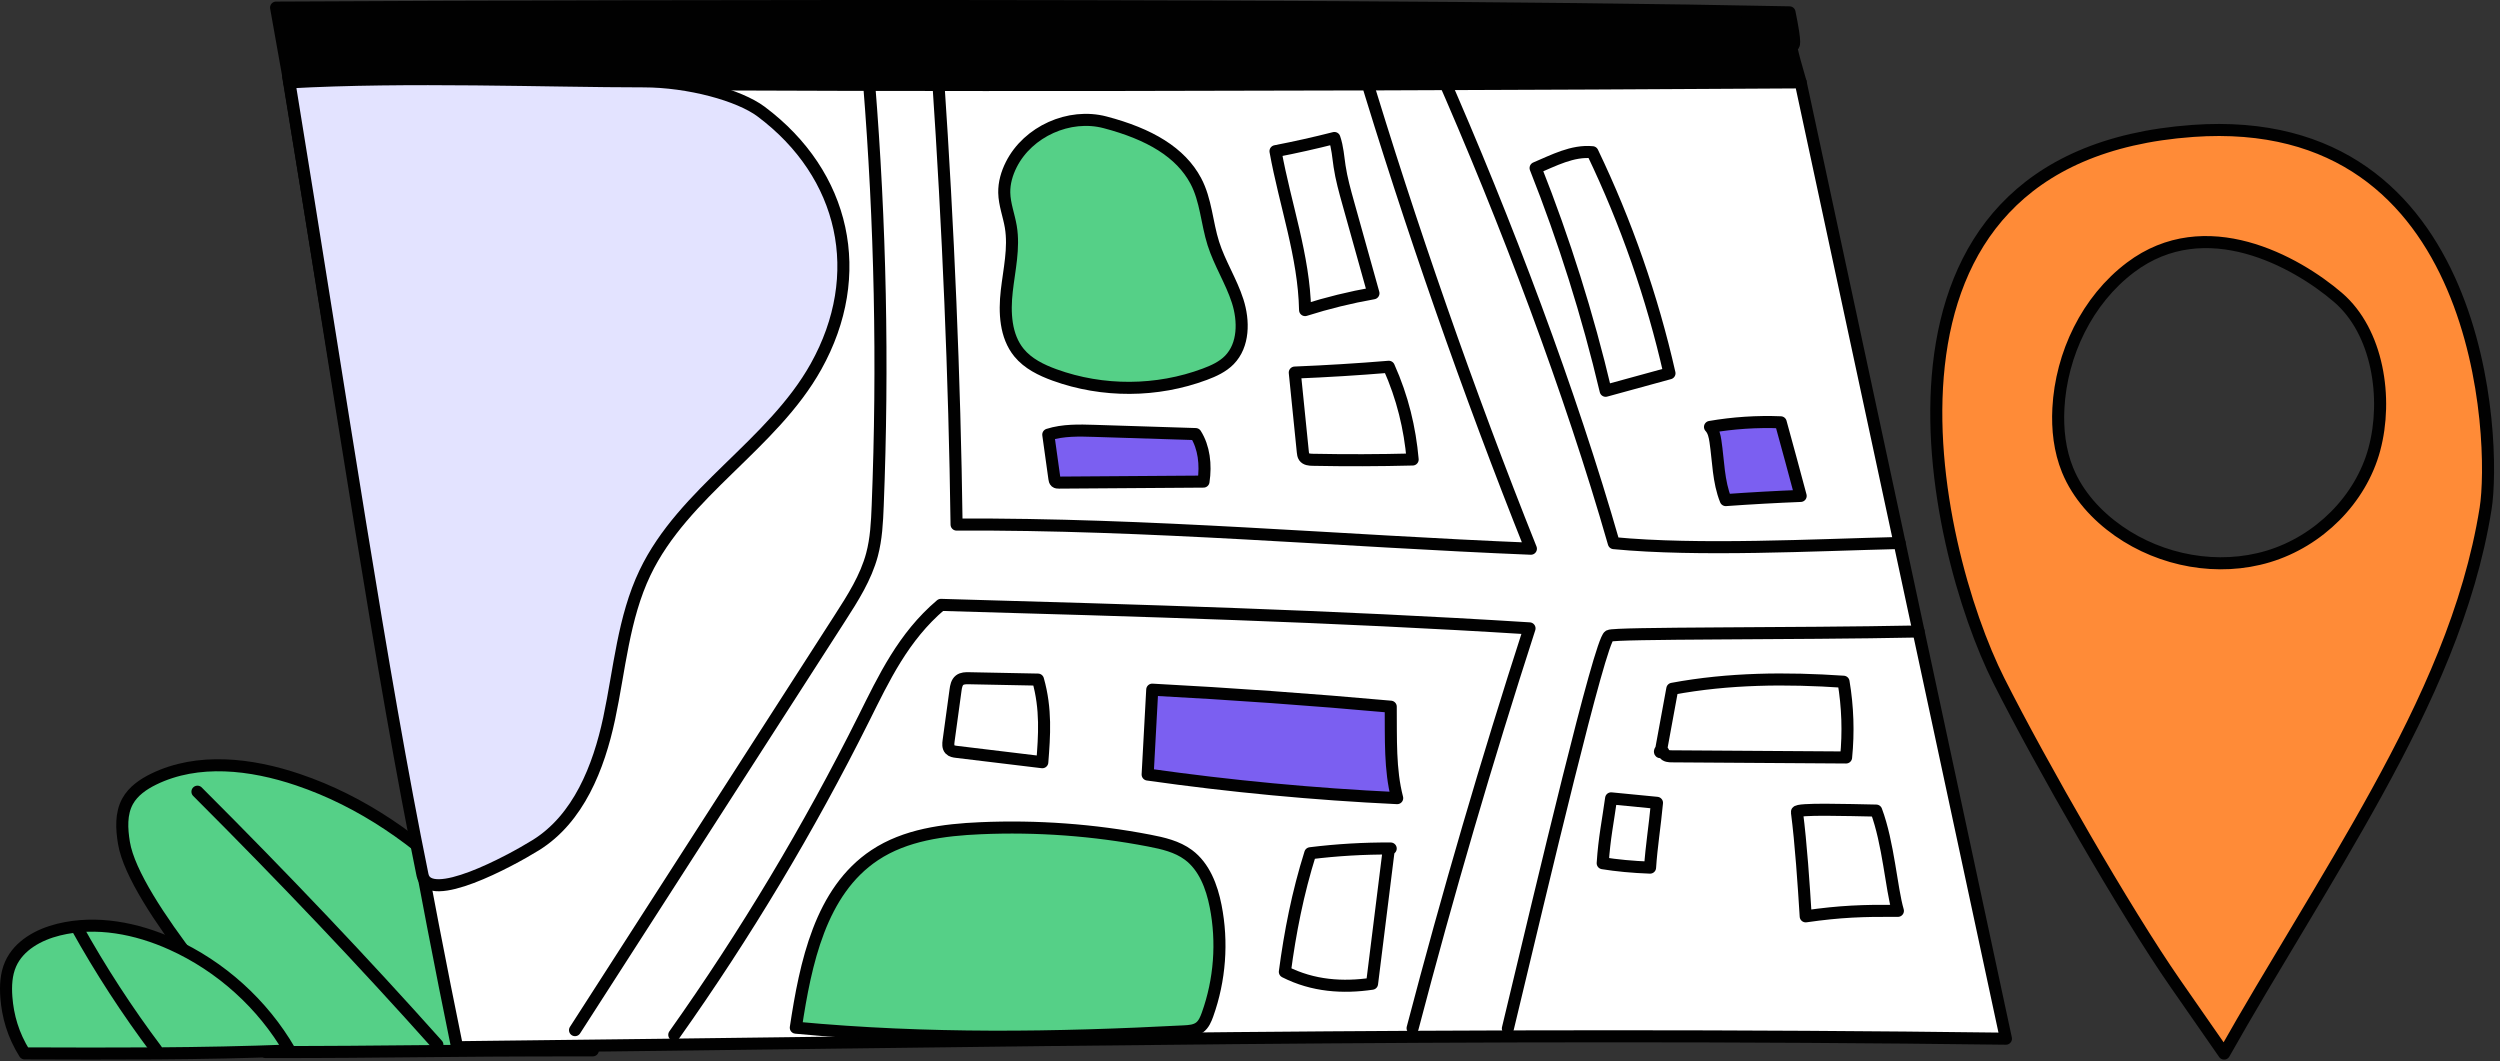 <svg width="311" height="132" viewBox="0 0 311 132" fill="none" xmlns="http://www.w3.org/2000/svg">
<rect x="0" y="0" width="311" height="132" fill="#333333" stroke="none"/>
<g clip-path="url(#clip0_35_3403)">
<path d="M73.746 130.664C64.466 116.46 53.137 102.422 37.063 96.991C31.242 95.024 24.621 94.231 19.102 96.933C17.819 97.561 16.579 98.414 15.884 99.662C15.021 101.212 15.132 103.11 15.42 104.86C16.658 112.373 31.081 128.27 33.074 130.877C49.861 130.877 53.013 130.664 73.746 130.664Z" fill="#55D087" stroke="#010101" stroke-width="1.5" stroke-linecap="round" stroke-linejoin="round"/>
<path d="M36.03 130.685C32.672 124.901 27.471 120.206 21.375 117.455C16.98 115.471 11.974 114.492 7.292 115.645C4.826 116.252 2.344 117.609 1.318 119.932C0.752 121.213 0.687 122.659 0.791 124.055C0.966 126.391 1.626 128.751 3.065 131.042C14.035 131.081 25.005 131.122 36.03 130.685Z" fill="#55D087" stroke="#010101" stroke-width="1.5" stroke-linecap="round" stroke-linejoin="round"/>
<path d="M24.562 98.487C35.55 109.475 45.163 119.608 54.413 129.968L24.562 98.487Z" fill="white"/>
<path d="M24.562 98.487C35.55 109.475 45.163 119.608 54.413 129.968" stroke="#010101" stroke-width="1.5" stroke-linecap="round" stroke-linejoin="round"/>
<path d="M9.534 115.318C12.486 120.63 15.803 125.739 19.455 130.596L9.534 115.318Z" fill="white"/>
<path d="M9.534 115.318C12.486 120.63 15.803 125.739 19.455 130.596" stroke="#010101" stroke-width="1.5" stroke-linecap="round" stroke-linejoin="round"/>
<path d="M34.345 0.947C34.345 0.947 158.477 0.228 222.616 1.536C224.341 9.964 221.388 1.247 224.002 10.246C161.168 10.98 36 10.246 36 10.246L34.345 0.946V0.947Z" fill="#010101" stroke="#010101" stroke-width="1.5" stroke-linecap="round" stroke-linejoin="round"/>
<path d="M224.002 10.247C224.002 10.247 247.721 120.659 249.539 129.213C182.192 128.357 124.922 129.529 56.866 130.274C48.615 90.034 42.368 49.089 35.856 9.558C60.081 11.336 224.002 10.247 224.002 10.247Z" fill="white" stroke="#010101" stroke-width="1.5" stroke-linecap="round" stroke-linejoin="round"/>
<path d="M94.675 13.878C105.157 21.717 107.888 34.174 101.509 45.603C96.071 55.347 85.052 61.179 80.239 71.247C77.546 76.88 77.081 83.273 75.779 89.379C74.477 95.485 71.954 101.848 66.649 105.14C63.415 107.147 53.323 112.577 52.561 108.849C47.499 84.074 42.531 50.283 36 10.247C50.538 9.424 68.409 10.119 80.035 10.119C85.726 10.119 91.967 11.853 94.675 13.878Z" fill="#E3E3FF" stroke="#010101" stroke-width="1.5" stroke-linecap="round" stroke-linejoin="round"/>
<path d="M108.106 10.247C109.524 27.762 109.885 45.362 109.186 62.921C109.105 64.964 109.006 67.025 108.478 69C107.714 71.858 106.091 74.398 104.491 76.886C93.505 93.974 82.518 111.062 71.532 128.15" stroke="#010101" stroke-width="1.5" stroke-linecap="round" stroke-linejoin="round"/>
<path d="M83.88 128.733C92.733 116.241 100.625 103.068 107.463 89.368C109.959 84.368 112.365 79.222 117.048 75.247C141.528 75.942 166.009 76.637 190.272 78.169C184.957 94.608 180.106 111.196 175.726 127.908" stroke="#010101" stroke-width="1.5" stroke-linecap="round" stroke-linejoin="round"/>
<path d="M187.578 127.946C191.98 109.593 199.016 79.769 200.171 79.101C200.858 78.704 223.137 78.872 238.673 78.555" stroke="#010101" stroke-width="1.5" stroke-linecap="round" stroke-linejoin="round"/>
<path d="M116.707 9.895C117.954 28.341 118.749 46.817 118.998 65.258C142.745 65.126 166.995 67.314 190.444 68.261C182.733 48.981 175.374 27.861 169.392 7.977" stroke="#010101" stroke-width="1.5" stroke-linecap="round" stroke-linejoin="round"/>
<path d="M178.951 8.421C187.432 27.651 195.389 48.831 200.758 67.566C211.234 68.577 225.787 67.8 236.309 67.547" stroke="#010101" stroke-width="1.5" stroke-linecap="round" stroke-linejoin="round"/>
<path d="M129.124 84.542C126.261 84.485 123.398 84.429 120.535 84.372C120.133 84.364 119.696 84.367 119.379 84.614C119.019 84.894 118.931 85.393 118.869 85.845C118.581 87.948 118.294 90.051 118.006 92.155C117.955 92.525 117.92 92.949 118.173 93.225C118.377 93.448 118.704 93.497 119.003 93.533C122.556 93.962 126.109 94.39 129.662 94.819C129.916 91.523 130.17 88.227 129.124 84.542Z" stroke="#010101" stroke-width="1.5" stroke-linecap="round" stroke-linejoin="round"/>
<path d="M173.009 87.913C163.133 87.024 153.241 86.317 143.339 85.794C143.148 89.313 142.958 92.833 142.767 96.352C153.061 97.815 163.424 98.795 173.81 99.287C172.888 95.75 173.043 91.941 173.008 87.913H173.009Z" fill="#7B5FF1" stroke="#010101" stroke-width="1.5" stroke-linecap="round" stroke-linejoin="round"/>
<path d="M159.836 120.896C160.488 115.973 161.441 111.09 162.997 106.143C166.315 105.732 169.66 105.535 173.004 105.555C172.777 105.693 172.721 105.993 172.689 106.258C172.02 111.631 171.351 117.004 170.682 122.377C167.07 122.906 163.349 122.679 159.836 120.896Z" stroke="#010101" stroke-width="1.5" stroke-linecap="round" stroke-linejoin="round"/>
<path d="M208.035 85.687C207.553 88.315 207.07 90.942 206.588 93.57C206.398 93.631 206.528 93.227 206.711 93.307C206.894 93.387 206.931 93.626 207.047 93.788C207.241 94.058 207.624 94.085 207.956 94.087C215.188 94.135 222.42 94.183 229.653 94.23C229.967 91.094 229.86 87.916 229.336 84.807C222.21 84.324 215.047 84.38 208.035 85.687Z" stroke="#010101" stroke-width="1.5" stroke-linecap="round" stroke-linejoin="round"/>
<path d="M165.998 17.167C163.573 17.786 161.13 18.333 158.672 18.807C159.86 25.415 162.22 31.861 162.353 38.574C165.137 37.691 167.98 36.993 170.857 36.485C169.813 32.751 168.77 29.017 167.726 25.283C167.301 23.762 166.875 22.236 166.641 20.674C166.468 19.522 166.401 18.352 165.998 17.167Z" stroke="#010101" stroke-width="1.5" stroke-linecap="round" stroke-linejoin="round"/>
<path d="M172.769 45.628C168.875 45.95 164.975 46.189 161.071 46.347C161.405 49.644 161.738 52.94 162.072 56.237C162.093 56.447 162.118 56.667 162.24 56.839C162.461 57.152 162.903 57.19 163.286 57.198C167.435 57.28 171.586 57.268 175.734 57.161C175.391 53.281 174.483 49.452 172.77 45.629L172.769 45.628Z" stroke="#010101" stroke-width="1.5" stroke-linecap="round" stroke-linejoin="round"/>
<path d="M137.47 15.216C133.011 14.045 127.887 16.352 125.808 20.466C125.259 21.553 124.905 22.758 124.929 23.976C124.958 25.419 125.508 26.796 125.746 28.22C126.187 30.861 125.542 33.543 125.242 36.204C124.942 38.865 125.069 41.796 126.762 43.869C127.878 45.236 129.534 46.044 131.193 46.646C137.172 48.817 143.925 48.783 149.882 46.554C150.992 46.139 152.103 45.631 152.932 44.784C154.746 42.931 154.756 39.928 153.965 37.458C153.174 34.988 151.727 32.768 150.942 30.296C150.122 27.717 150.029 24.891 148.756 22.503C146.868 18.961 143.029 16.676 137.47 15.216Z" fill="#55D087" stroke="#010101" stroke-width="1.5" stroke-linecap="round" stroke-linejoin="round"/>
<path d="M148.738 53.999C144.552 53.866 140.366 53.734 136.18 53.601C134.24 53.54 132.255 53.484 130.405 54.07C130.659 55.895 130.913 57.72 131.168 59.545C131.188 59.691 131.216 59.85 131.329 59.945C131.437 60.035 131.59 60.038 131.73 60.037C137.725 59.995 143.721 59.953 149.716 59.911C150.033 57.815 149.777 55.635 148.738 53.999Z" fill="#7B5FF1" stroke="#010101" stroke-width="1.5" stroke-linecap="round" stroke-linejoin="round"/>
<path d="M191.028 20.905C194.596 29.914 197.511 39.183 199.742 48.613C202.389 47.888 205.037 47.163 207.684 46.438C205.532 36.951 202.311 27.707 198.103 18.936C195.615 18.695 193.259 19.965 191.028 20.904V20.905Z" stroke="#010101" stroke-width="1.5" stroke-linecap="round" stroke-linejoin="round"/>
<path d="M221.52 52.534C218.579 52.417 215.625 52.61 212.724 53.11C213.166 53.581 213.307 54.254 213.402 54.894C213.769 57.351 213.755 59.907 214.684 62.211C217.787 61.989 220.893 61.816 224.002 61.692C223.223 58.782 222.444 55.873 221.52 52.534Z" fill="#7B5FF1" stroke="#010101" stroke-width="1.5" stroke-linecap="round" stroke-linejoin="round"/>
<path d="M233.401 100.837C229.872 100.768 223.481 100.569 223.538 101.013C224.045 104.943 224.383 110.039 224.63 113.993C228.919 113.376 231.765 113.277 236.098 113.309C235.271 110.475 234.929 104.92 233.401 100.837Z" stroke="#010101" stroke-width="1.5" stroke-linecap="round" stroke-linejoin="round"/>
<path d="M206.129 99.872C204.227 99.687 202.325 99.502 200.423 99.316C200.046 102.079 199.577 104.255 199.376 107.383C201.017 107.652 203.14 107.859 205.268 107.932C205.434 105.353 205.855 102.791 206.129 99.872Z" stroke="#010101" stroke-width="1.5" stroke-linecap="round" stroke-linejoin="round"/>
<path d="M98.998 127.844C100.21 119.822 102.054 110.875 108.811 106.384C112.628 103.847 117.387 103.23 121.966 103.031C128.991 102.725 136.051 103.242 142.956 104.569C144.671 104.899 146.434 105.303 147.836 106.344C149.815 107.813 150.748 110.304 151.225 112.722C152.108 117.197 151.756 121.91 150.218 126.205C150.001 126.81 149.738 127.439 149.22 127.819C148.679 128.216 147.967 128.267 147.297 128.302C131.349 129.134 115.371 129.387 98.998 127.844Z" fill="#55D087" stroke="#010101" stroke-width="1.5" stroke-linecap="round" stroke-linejoin="round"/>
<path d="M272.775 16.288C229.087 19.423 240.269 68.041 248.674 84.706C253.923 95.114 264.438 113.453 270.586 122.299C272.617 125.221 274.648 128.143 276.679 131.065C282.615 120.525 289.565 109.701 295.746 98.455C301.827 87.39 307.226 75.726 309.211 63.257C310.513 55.076 309.141 13.678 272.776 16.287L272.775 16.288ZM295.377 55.866C293.683 62.172 288.448 67.324 282.199 69.215C275.95 71.106 268.887 69.798 263.54 66.05C260.81 64.136 258.471 61.569 257.211 58.483C256.224 56.064 255.926 53.403 256.064 50.795C256.42 44.042 259.64 37.334 265.04 33.264C274.359 26.241 285.635 32.525 290.857 37.009C295.811 41.262 297.069 49.56 295.375 55.866H295.377Z" fill="#FF8B37" stroke="#010101" stroke-width="1.5" stroke-linecap="round" stroke-linejoin="round"/>
</g>
<defs>
<clipPath id="clip0_35_3403">
<rect width="310.262" height="131.816" fill="white"/>
</clipPath>
</defs>
</svg>
